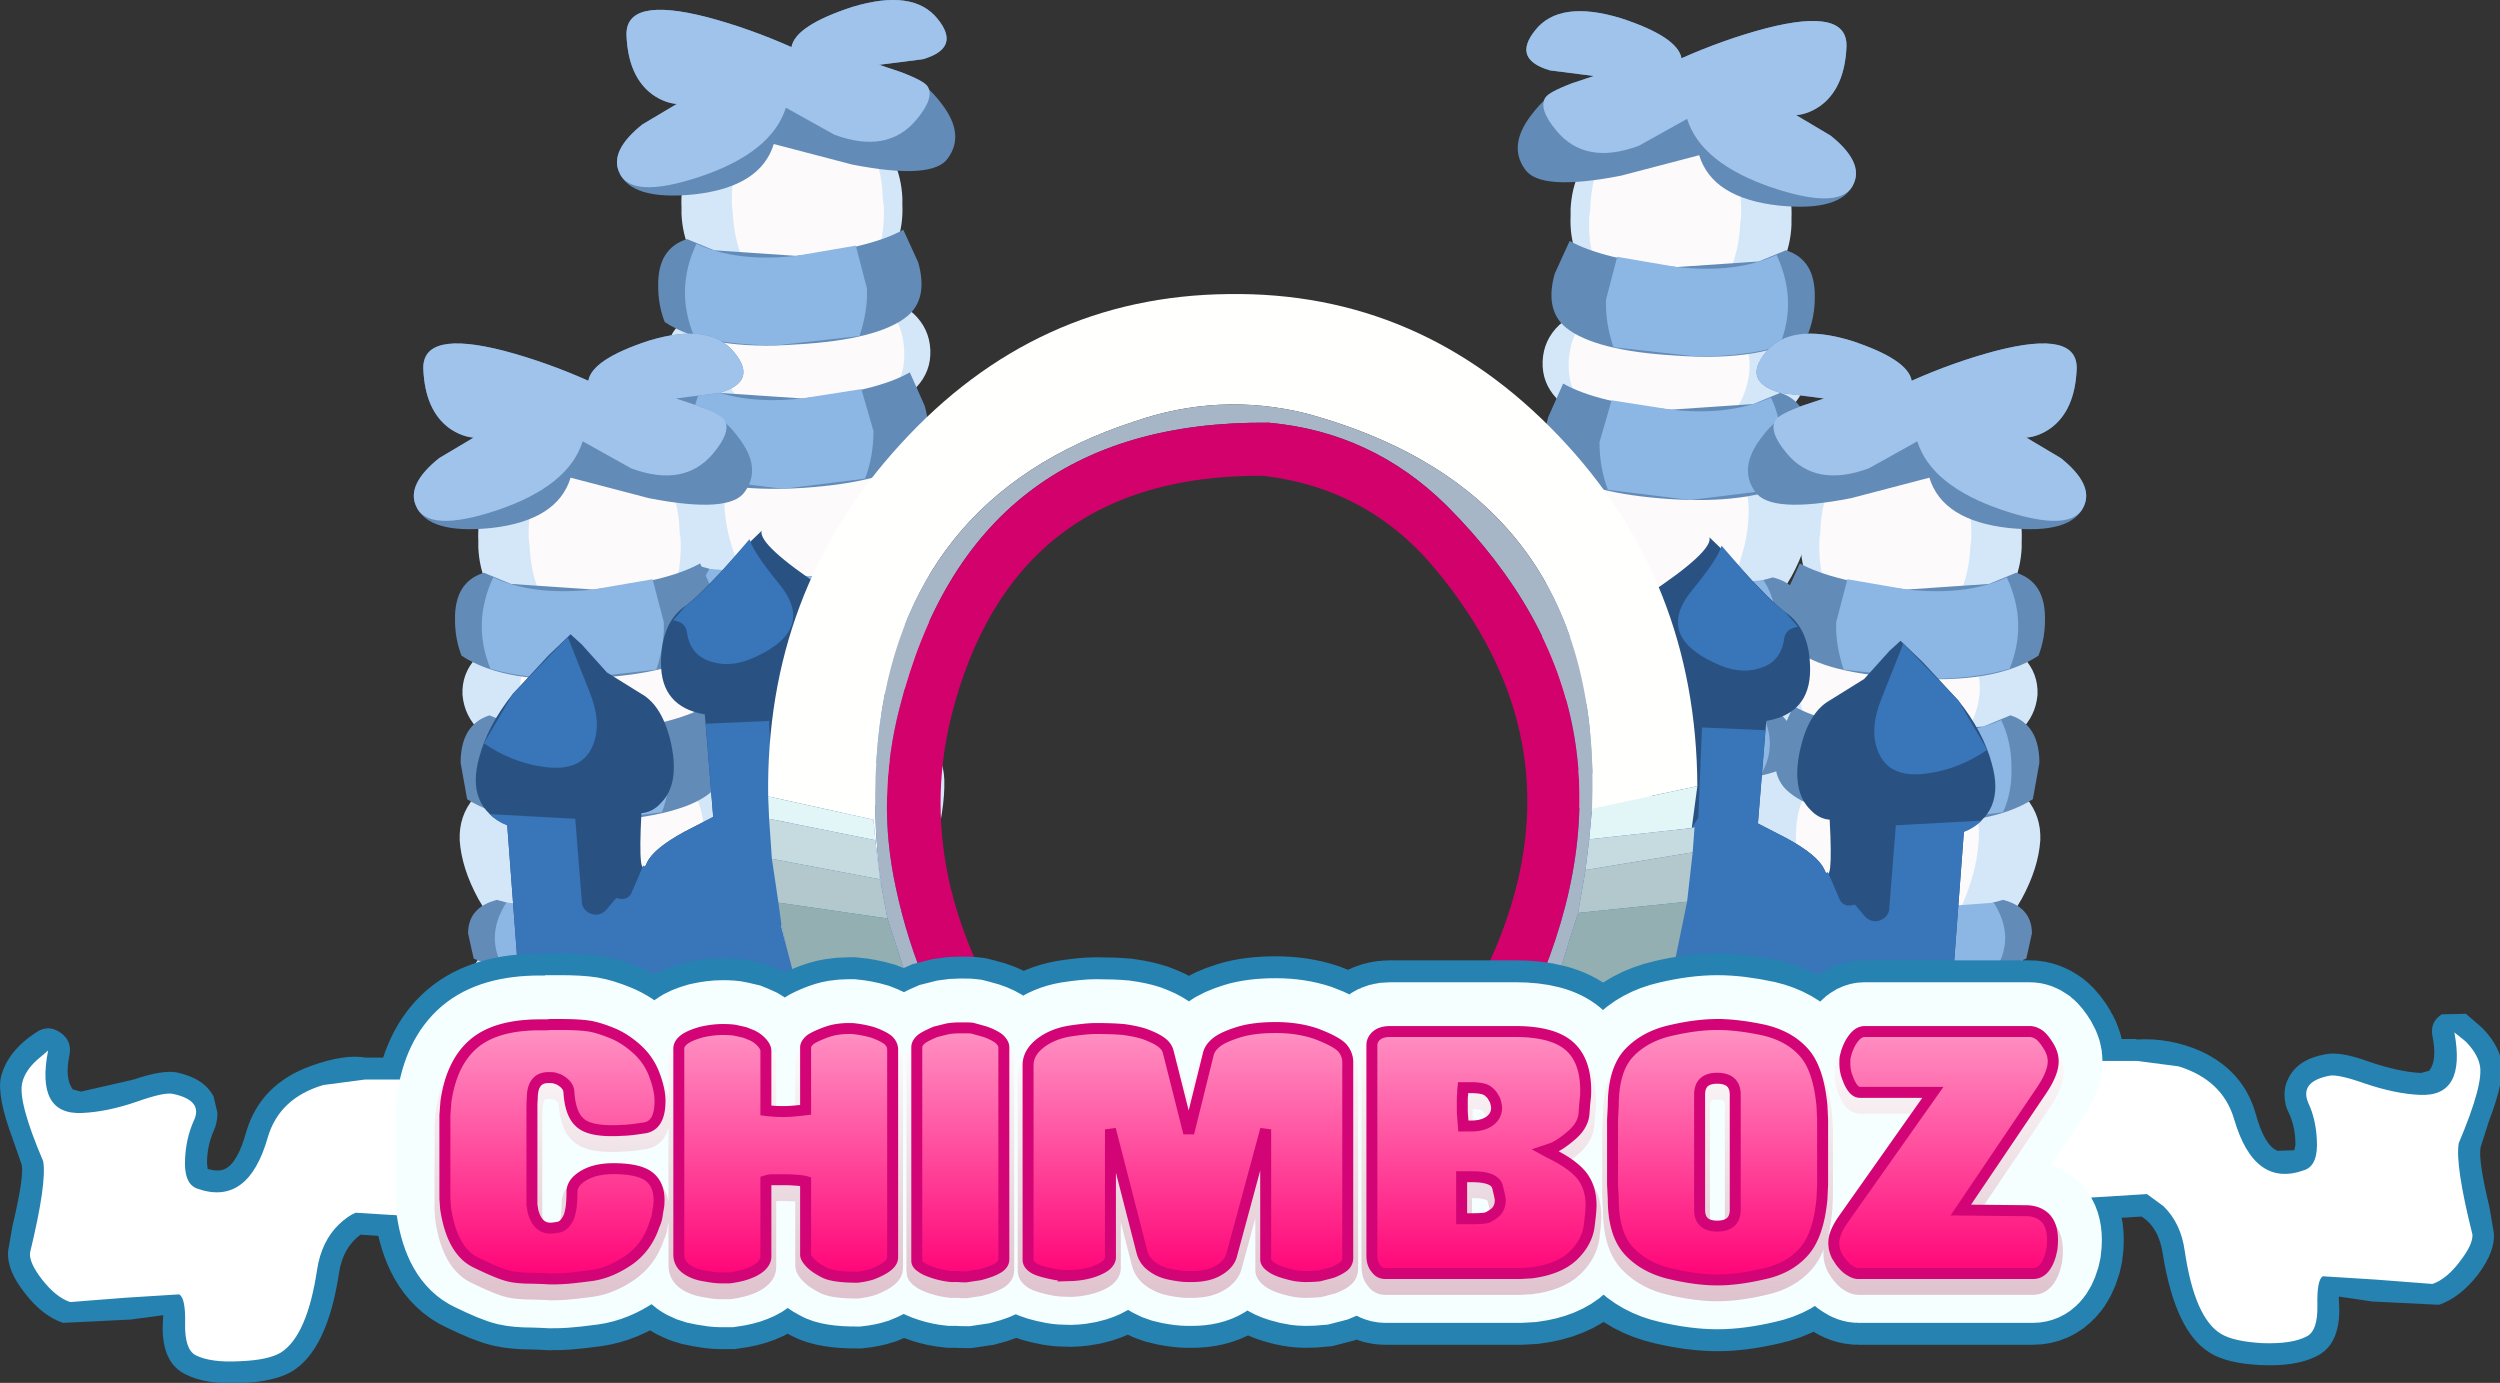 <?xml version="1.0" encoding="UTF-8" standalone="no"?>
<svg
   height="74.191"
   width="134.124"
   version="1.1"
   id="svg1150"
   sodipodi:docname="1.svg"
   inkscape:version="1.1.1 (3bf5ae0d25, 2021-09-20, custom)"
   xmlns:inkscape="http://www.inkscape.org/namespaces/inkscape"
   xmlns:sodipodi="http://sodipodi.sourceforge.net/DTD/sodipodi-0.dtd"
   xmlns:xlink="http://www.w3.org/1999/xlink"
   xmlns="http://www.w3.org/2000/svg"
   xmlns:svg="http://www.w3.org/2000/svg">
  <rect width="100%" height="100%" fill="#333333" stroke="none"/>
  <sodipodi:namedview
     id="namedview1152"
     pagecolor="#505050"
     bordercolor="#eeeeee"
     borderopacity="1"
     inkscape:pageshadow="0"
     inkscape:pageopacity="0"
     inkscape:pagecheckerboard="0"
     showgrid="false"
     inkscape:current-layer="g1040" />
  <g
     transform="translate(-78.238,9.827)"
     id="g1040">
    <use
       height="49.2"
       transform="translate(111.35,-9.85)"
       width="18.15"
       xlink:href="#sprite0"
       id="use1018"
       x="0"
       y="0" />
    <use
       height="49.2"
       transform="translate(100.45,8.05)"
       width="18.15"
       xlink:href="#sprite0"
       id="use1022"
       x="0"
       y="0" />
    <use
       height="30.35"
       transform="translate(103.75,18.6)"
       width="25"
       xlink:href="#sprite1"
       id="use1024"
       x="0"
       y="0" />
    <use
       height="49.2"
       transform="matrix(-1,0,0,1,177.8,-9.25)"
       width="18.15"
       xlink:href="#sprite0"
       id="use1028"
       x="0"
       y="0" />
    <use
       height="49.2"
       transform="matrix(-1,0,0,1,190.15,8.05)"
       width="18.15"
       xlink:href="#sprite0"
       id="use1032"
       x="0"
       y="0" />
    <use
       height="30.35"
       transform="matrix(-1,0,0,1,185.3,18.95)"
       width="25"
       xlink:href="#sprite1"
       id="use1034"
       x="0"
       y="0" />
    <use
       height="37.35"
       transform="translate(119.45,5.95)"
       width="49.85"
       xlink:href="#shape0"
       id="use1014"
       x="0"
       y="0" />
    <g
       id="g1878"
       transform="matrix(0.588,0,0,0.588,74.41,31.45)">
      <g
         style="font-size:40px;line-height:1.25;letter-spacing:0;display:inline;stroke:#2682b1;stroke-width:13"
         id="g1750">
        <path
           d="M 47.1,39.164 V 31.558 L 47.198,30.3 q 0.509,-3.52 2.516,-5.249 2.029,-1.744 6.071,-1.744 h 0.457 q 0.307,0 0.464,-0.03 h 0.944 q 1.67,0 2.643,0.15 0.853,0.142 2.081,0.644 1.175,0.479 2.269,1.475 1.055,0.958 1.564,2.298 0.524,1.385 0.524,2.396 0,2.298 -1.474,2.478 -1.356,0.217 -2.022,0.217 -0.367,0.03 -0.89,0.03 -2.172,0 -2.943,-0.764 -0.846,-0.756 -0.981,-2.702 0,-0.727 -0.95,-1.22 l -0.398,-0.128 q -0.127,-0.03 -0.524,-0.03 -1.475,0 -1.475,1.902 l -0.03,0.494 v 9.224 l 0.098,0.584 q 0.411,1.535 1.594,1.535 0.225,0 0.734,-0.09 0.494,-0.09 0.861,-0.771 0.367,-0.697 0.367,-2.449 0,-0.846 1.04,-1.474 1.064,-0.644 2.733,-0.644 2.239,0 3.19,0.673 0.98,0.704 0.98,2.18 0,0.366 -0.03,0.583 -0.112,0.637 -0.127,0.764 -0.045,0.45 -0.277,0.95 -0.68,2.06 -2.358,3.22 -1.7,1.153 -3.377,1.385 -1.714,0.225 -2.448,0.27 -0.524,0.037 -1.288,0.037 l -0.71,-0.037 -0.914,-0.03 q -1.333,0 -2.12,-0.18 -0.928,-0.21 -3.009,-1.228 -2.216,-1.018 -2.815,-4.941 z m 21.346,5.092 v -18.77 q 0,-0.48 0.524,-0.861 0.464,-0.345 1.505,-0.644 1.063,-0.247 1.962,-0.247 0.86,0 1.257,0.097 0.554,0.12 0.794,0.18 l 0.464,0.187 q 0.172,0.067 0.337,0.15 0.472,0.262 0.764,0.614 0.337,0.381 0.337,0.733 v 5.428 q 0.756,0.098 1.594,0.098 0.787,0 2.03,-0.158 v -5.705 q 0,-0.277 0.336,-0.614 0.247,-0.247 1.13,-0.606 0.765,-0.314 1.348,-0.404 0.562,-0.09 1.109,-0.09 h 0.336 q 0.951,0.09 1.902,0.367 0.929,0.344 1.348,0.674 0.434,0.389 0.434,0.89 v 18.95 q 0,0.382 -0.404,0.741 -0.457,0.397 -1.468,0.794 -0.606,0.195 -1.355,0.277 -2.336,0 -3.122,-0.487 -0.816,-0.426 -1.228,-0.89 -0.367,-0.412 -0.367,-0.675 V 37.6 q -0.292,-0.083 -1.018,-0.128 -0.457,-0.03 -0.764,-0.03 h -1.377 q -0.292,0.045 -0.464,0.098 v 6.895 q 0,0.464 -0.397,0.861 -0.39,0.39 -1.13,0.674 -0.674,0.277 -1.783,0.427 h -0.83 q -0.502,0 -1.468,-0.18 -0.98,-0.15 -1.662,-0.644 -0.674,-0.494 -0.674,-1.317 z m 21.712,0.576 V 25.358 q 0,-0.374 0.375,-0.703 0.24,-0.24 1.317,-0.704 l 1.1,-0.277 q 0.547,-0.09 1.109,-0.09 h 0.367 q 0.614,0 0.793,0.03 0.068,0.015 0.307,0.082 0.247,0.068 0.802,0.225 0.793,0.262 1.317,0.644 0.457,0.412 0.457,0.793 v 19.354 q 0,0.42 -0.457,0.734 -0.591,0.382 -1.752,0.674 l -1.258,0.187 q -0.456,0 -0.673,-0.03 h -0.674 q -0.809,-0.082 -1.595,-0.337 -0.786,-0.254 -1.13,-0.524 -0.405,-0.262 -0.405,-0.584 z m 12.638,1.258 q -1.49,-0.285 -1.961,-0.584 -0.524,-0.33 -0.524,-0.764 V 26.983 q 0,-1.108 1.108,-1.991 1.063,-0.824 2.605,-1.101 1.587,-0.247 2.486,-0.247 1.46,0 2.515,0.09 1.168,0.164 1.902,0.404 0.958,0.352 1.468,0.704 0.561,0.382 0.703,0.92 l 1.872,7.42 1.782,-7.18 q 0.127,-0.606 0.794,-1.13 0.621,-0.472 1.969,-0.891 1.362,-0.427 3.399,-0.427 1.976,0 3.624,0.547 1.67,0.628 2.298,1.168 0.644,0.598 0.644,1.474 v 17.85 q 0,0.381 -0.277,0.673 -0.345,0.33 -1.138,0.644 l -1.19,0.307 q -0.555,0.06 -1.288,0.06 -0.277,0 -0.771,-0.06 -0.33,-0.037 -1.161,-0.277 -0.794,-0.24 -1.198,-0.554 -0.464,-0.33 -0.464,-0.674 V 32.845 l -3.122,11.53 q -0.232,0.779 -1.138,1.318 -0.951,0.584 -2.486,0.584 h -0.367 q -0.591,0 -1.535,-0.187 -0.973,-0.18 -1.684,-0.704 -0.711,-0.487 -0.951,-1.318 l -2.882,-11.223 v 11.68 q 0,0.397 -0.457,0.771 -0.472,0.345 -1.228,0.584 -0.577,0.172 -1.108,0.24 -0.554,0.067 -0.824,0.067 -0.868,0 -1.415,-0.097 z M 132.909,46 q -0.54,0 -0.854,-0.457 -0.374,-0.419 -0.374,-1.198 V 25.18 q 0,-0.547 0.464,-0.921 0.427,-0.337 1.198,-0.337 h 11.433 q 3.369,0 4.881,1.288 1.535,1.31 1.535,4.11 0,0.457 -0.037,0.704 -0.023,0.194 -0.06,0.614 -0.03,0.411 -0.06,0.793 -0.09,1.026 -1.07,1.902 -1.079,0.936 -1.813,1.228 l -0.643,0.217 0.396,0.217 q 2.022,0.966 2.913,2.052 0.86,1.078 0.86,2.732 0,0.592 -0.186,1.992 -0.225,1.437 -1.468,2.635 -1.303,1.213 -3.773,1.535 l -1.04,0.06 z m 7.083,-16.958 q -0.03,0.247 -0.03,0.644 -0.03,0.217 -0.03,0.487 v 0.74 q 0,0.487 0.03,0.734 l 0.067,0.891 h 0.734 q 1.04,0 1.684,-0.464 0.614,-0.471 0.614,-1.19 0,-0.247 -0.15,-0.711 l -0.246,-0.427 q -0.33,-0.42 -0.704,-0.554 -0.464,-0.15 -1.228,-0.15 z m -0.12,8.123 V 41 h 1.07 q 0.644,0 1.079,-0.06 0.307,-0.045 0.853,-0.457 0.524,-0.42 0.524,-1.198 0,-0.157 -0.247,-1.168 -0.224,-0.95 -2.328,-0.95 z m 13.836,2.029 -0.068,-1.317 v -5.893 l 0.068,-1.287 q 0,-3.242 1.407,-4.785 1.445,-1.542 3.804,-2.081 2.358,-0.554 4.29,-0.554 1.872,0 4.267,0.517 2.321,0.554 3.647,2.059 1.31,1.49 1.624,4.844 l 0.06,1.287 v 5.893 l -0.06,1.317 q -0.314,3.287 -1.624,4.785 -1.37,1.557 -3.677,2.05 -2.365,0.555 -4.237,0.555 -1.894,0 -4.26,-0.554 -2.359,-0.54 -3.804,-2.081 -1.437,-1.543 -1.437,-4.755 z m 7.876,0.981 q 0,1.498 1.595,1.498 1.654,0 1.654,-1.498 v -10.49 q 0,-1.504 -1.654,-1.504 -1.595,0 -1.595,1.505 z m 12.518,4.2 q -0.277,-0.584 -0.277,-1.168 0,-0.95 0.951,-2.268 l 8.094,-11.47 h -6.656 q -0.322,0 -0.584,-0.307 -0.315,-0.367 -0.517,-0.951 -0.277,-0.629 -0.277,-1.408 0,-0.426 0.03,-0.554 l 0.12,-0.456 q 0.3,-0.899 0.77,-1.415 0.413,-0.457 0.892,-0.457 h 15.086 q 0.412,0 0.891,0.337 0.374,0.3 0.824,1.04 0.396,0.667 0.396,1.348 0,1.093 -1.1,2.703 l -7.33,10.856 5.922,0.06 q 1.13,0 1.805,0.674 0.644,0.689 0.644,1.991 0,0.427 -0.06,0.861 l -0.12,0.524 Q 193.104,46 192.01,46 h -15.947 q -0.36,0 -0.771,-0.277 -0.412,-0.225 -0.884,-0.861 z"
           style="font-size:30.667px;font-family:'Jagger SF';-inkscape-font-specification:'Jagger SF, Normal'"
           aria-label="CHIMBOZ"
           id="path1748" />
      </g>
      <g
         fill-rule="evenodd"
         id="g1760">
        <path
           d="m 229.3,22.35 2.2,-0.05 1.45,1.25 q 1.35,1.35 1.75,2.85 0.45,1.65 -1.1,5.7 l -0.75,2.35 q -0.25,1.15 0.8,5.5 l 0.4,2.35 q 0.15,1.65 -1.45,3.8 -1.65,2.1 -3.55,2.75 l -6.1,-0.3 -3.05,-0.45 0.05,1.2 q 0,3.25 -2.1,4.25 -1.85,0.95 -5.1,0.8 -3.1,-0.15 -4.65,-1.15 -3.1,-1.9 -4.25,-8.95 -0.35,-2.45 -1.95,-3.45 l -5.05,0.3 q -0.85,0.1 -1.5,-0.55 -0.6,-0.5 -0.6,-1.45 V 26.6 q 0,-2 2,-2 h 4.75 l -0.1,0.05 q 3.1,-0.2 6,1.1 3.8,1.8 4.9,5.6 0.8,2.95 2,3.45 l 1.55,-0.05 0.1,-0.5 q 0,-1.6 -0.6,-2.9 -0.4,-0.75 -0.4,-1.7 0,-0.8 0.35,-1.45 0.85,-1.75 3.35,-2.2 1.35,-0.3 3.95,0.65 2.75,0.95 4.8,1.05 l 0.75,-0.2 q 0.75,-0.95 0.3,-3.15 -0.25,-1.3 0.85,-2"
           fill="#2682b1"
           id="path1752" />
        <path
           d="m 231.35,24 1,0.8 q 1.05,1.05 1.3,2.1 0.45,1.65 -1.9,7.2 -0.35,1.95 1.25,8.35 0.05,0.9 -1.15,2.45 -1.2,1.6 -2.5,2.05 l -5.2,-0.4 -4.8,-0.3 q -0.55,0.3 -0.5,2.65 0.05,2.35 -1,2.85 -1.35,0.7 -4.05,0.6 -2.6,-0.15 -3.75,-0.85 -2.4,-1.45 -3.3,-7.55 -0.35,-2.55 -1.95,-4.1 l -1.5,-1.1 -5.65,0.35 -3.85,-1.1 3.85,-11.4 h 4.75 l 3.8,0.5 q 4,1.25 5.05,4.8 1.85,6.35 6.45,4.65 1.25,-0.45 1.1,-2.8 -0.1,-1.85 -0.75,-3.25 -0.9,-2 1.9,-2.55 0.8,-0.15 3.2,0.7 2.8,0.95 5.05,1.05 4.25,0.2 3.15,-5.7"
           fill="#ffffff"
           style="display:inline"
           transform="translate(-0.9)"
           id="path1754" />
        <path
           d="m 44.55,26.3 q 2,0 2,2 v 12.5 q 0,0.85 -0.6,1.45 -0.65,0.55 -1.5,0.55 L 39.4,42.45 q -1.6,1.2 -1.95,3.45 -1.05,7 -4.25,9 -1.55,0.95 -4.65,1.1 -3.25,0.15 -5.1,-0.8 -2.1,-1 -2.1,-4.25 l 0.05,-1.15 -3,0.4 -6.15,0.3 q -1.9,-0.65 -3.5,-2.75 -1.65,-2.1 -1.5,-3.8 l 0.4,-2.3 Q 8.7,37.25 8.5,36.1 L 7.7,33.8 Q 6.2,29.8 6.6,28.05 7.2,25.7 9.8,24 q 1.1,-0.75 2.2,0 1.1,0.75 0.85,2.05 -0.45,2.15 0.3,3.15 l 0.75,0.2 4.8,-1.1 q 2.65,-0.9 3.95,-0.65 2.5,0.55 3.35,2.2 l 0.35,1.5 q 0,0.9 -0.35,1.65 -0.6,1.35 -0.6,2.9 l 0.05,0.55 q 1,0.3 1.6,0 Q 28.2,35.9 29,33 q 1.3,-4.3 5.9,-5.95 3.05,-1.1 5,-0.75 h 4.65"
           fill="#2682b1"
           style="display:inline"
           id="path1756" />
        <path
           d="m 37.45,41.5 q -1.6,1.55 -2,4.1 -0.9,6.05 -3.3,7.6 -1.15,0.7 -3.75,0.8 -2.65,0.15 -4.05,-0.55 -1,-0.55 -0.95,-2.9 0.05,-2.35 -0.55,-2.65 l -4.8,0.3 -5.15,0.4 Q 11.6,48.15 10.35,46.55 9.15,45 9.25,44.1 10.8,37.7 10.45,35.75 8.1,30.25 8.55,28.55 8.8,27.5 9.9,26.5 l 1,-0.85 q -1.15,5.9 3.1,5.7 2.3,-0.1 5.05,-1.05 2.4,-0.85 3.2,-0.7 2.9,0.6 1.9,2.55 -0.65,1.5 -0.75,3.3 -0.15,2.35 1.1,2.8 4.65,1.65 6.45,-4.7 Q 32,30 36,28.8 l 3.8,-0.5 h 4.75 v 12.5 l -5.6,-0.35 q -0.7,0.3 -1.5,1.05"
           fill="#ffffff"
           id="path1758" />
      </g>
      <g
         style="font-size:40px;line-height:1.25;letter-spacing:0;display:inline;stroke:#f5ffff;stroke-width:9"
         id="g1764">
        <path
           d="M 47.1,39.164 V 31.558 L 47.198,30.3 q 0.509,-3.52 2.516,-5.249 2.029,-1.744 6.071,-1.744 h 0.457 q 0.307,0 0.464,-0.03 h 0.944 q 1.67,0 2.643,0.15 0.853,0.142 2.081,0.644 1.175,0.479 2.269,1.475 1.055,0.958 1.564,2.298 0.524,1.385 0.524,2.396 0,2.298 -1.474,2.478 -1.356,0.217 -2.022,0.217 -0.367,0.03 -0.89,0.03 -2.172,0 -2.943,-0.764 -0.846,-0.756 -0.981,-2.702 0,-0.727 -0.95,-1.22 l -0.398,-0.128 q -0.127,-0.03 -0.524,-0.03 -1.475,0 -1.475,1.902 l -0.03,0.494 v 9.224 l 0.098,0.584 q 0.411,1.535 1.594,1.535 0.225,0 0.734,-0.09 0.494,-0.09 0.861,-0.771 0.367,-0.697 0.367,-2.449 0,-0.846 1.04,-1.474 1.064,-0.644 2.733,-0.644 2.239,0 3.19,0.673 0.98,0.704 0.98,2.18 0,0.366 -0.03,0.583 -0.112,0.637 -0.127,0.764 -0.045,0.45 -0.277,0.95 -0.68,2.06 -2.358,3.22 -1.7,1.153 -3.377,1.385 -1.714,0.225 -2.448,0.27 -0.524,0.037 -1.288,0.037 l -0.71,-0.037 -0.914,-0.03 q -1.333,0 -2.12,-0.18 -0.928,-0.21 -3.009,-1.228 -2.216,-1.018 -2.815,-4.941 z m 21.346,5.092 v -18.77 q 0,-0.48 0.524,-0.861 0.464,-0.345 1.505,-0.644 1.063,-0.247 1.962,-0.247 0.86,0 1.257,0.097 0.554,0.12 0.794,0.18 l 0.464,0.187 q 0.172,0.067 0.337,0.15 0.472,0.262 0.764,0.614 0.337,0.381 0.337,0.733 v 5.428 q 0.756,0.098 1.594,0.098 0.787,0 2.03,-0.158 v -5.705 q 0,-0.277 0.336,-0.614 0.247,-0.247 1.13,-0.606 0.765,-0.314 1.348,-0.404 0.562,-0.09 1.109,-0.09 h 0.336 q 0.951,0.09 1.902,0.367 0.929,0.344 1.348,0.674 0.434,0.389 0.434,0.89 v 18.95 q 0,0.382 -0.404,0.741 -0.457,0.397 -1.468,0.794 -0.606,0.195 -1.355,0.277 -2.336,0 -3.122,-0.487 -0.816,-0.426 -1.228,-0.89 -0.367,-0.412 -0.367,-0.675 V 37.6 q -0.292,-0.083 -1.018,-0.128 -0.457,-0.03 -0.764,-0.03 h -1.377 q -0.292,0.045 -0.464,0.098 v 6.895 q 0,0.464 -0.397,0.861 -0.39,0.39 -1.13,0.674 -0.674,0.277 -1.783,0.427 h -0.83 q -0.502,0 -1.468,-0.18 -0.98,-0.15 -1.662,-0.644 -0.674,-0.494 -0.674,-1.317 z m 21.712,0.576 V 25.358 q 0,-0.374 0.375,-0.703 0.24,-0.24 1.317,-0.704 l 1.1,-0.277 q 0.547,-0.09 1.109,-0.09 h 0.367 q 0.614,0 0.793,0.03 0.068,0.015 0.307,0.082 0.247,0.068 0.802,0.225 0.793,0.262 1.317,0.644 0.457,0.412 0.457,0.793 v 19.354 q 0,0.42 -0.457,0.734 -0.591,0.382 -1.752,0.674 l -1.258,0.187 q -0.456,0 -0.673,-0.03 h -0.674 q -0.809,-0.082 -1.595,-0.337 -0.786,-0.254 -1.13,-0.524 -0.405,-0.262 -0.405,-0.584 z m 12.638,1.258 q -1.49,-0.285 -1.961,-0.584 -0.524,-0.33 -0.524,-0.764 V 26.983 q 0,-1.108 1.108,-1.991 1.063,-0.824 2.605,-1.101 1.587,-0.247 2.486,-0.247 1.46,0 2.515,0.09 1.168,0.164 1.902,0.404 0.958,0.352 1.468,0.704 0.561,0.382 0.703,0.92 l 1.872,7.42 1.782,-7.18 q 0.127,-0.606 0.794,-1.13 0.621,-0.472 1.969,-0.891 1.362,-0.427 3.399,-0.427 1.976,0 3.624,0.547 1.67,0.628 2.298,1.168 0.644,0.598 0.644,1.474 v 17.85 q 0,0.381 -0.277,0.673 -0.345,0.33 -1.138,0.644 l -1.19,0.307 q -0.555,0.06 -1.288,0.06 -0.277,0 -0.771,-0.06 -0.33,-0.037 -1.161,-0.277 -0.794,-0.24 -1.198,-0.554 -0.464,-0.33 -0.464,-0.674 V 32.845 l -3.122,11.53 q -0.232,0.779 -1.138,1.318 -0.951,0.584 -2.486,0.584 h -0.367 q -0.591,0 -1.535,-0.187 -0.973,-0.18 -1.684,-0.704 -0.711,-0.487 -0.951,-1.318 l -2.882,-11.223 v 11.68 q 0,0.397 -0.457,0.771 -0.472,0.345 -1.228,0.584 -0.577,0.172 -1.108,0.24 -0.554,0.067 -0.824,0.067 -0.868,0 -1.415,-0.097 z M 132.909,46 q -0.54,0 -0.854,-0.457 -0.374,-0.419 -0.374,-1.198 V 25.18 q 0,-0.547 0.464,-0.921 0.427,-0.337 1.198,-0.337 h 11.433 q 3.369,0 4.881,1.288 1.535,1.31 1.535,4.11 0,0.457 -0.037,0.704 -0.023,0.194 -0.06,0.614 -0.03,0.411 -0.06,0.793 -0.09,1.026 -1.07,1.902 -1.079,0.936 -1.813,1.228 l -0.643,0.217 0.396,0.217 q 2.022,0.966 2.913,2.052 0.86,1.078 0.86,2.732 0,0.592 -0.186,1.992 -0.225,1.437 -1.468,2.635 -1.303,1.213 -3.773,1.535 l -1.04,0.06 z m 7.083,-16.958 q -0.03,0.247 -0.03,0.644 -0.03,0.217 -0.03,0.487 v 0.74 q 0,0.487 0.03,0.734 l 0.067,0.891 h 0.734 q 1.04,0 1.684,-0.464 0.614,-0.471 0.614,-1.19 0,-0.247 -0.15,-0.711 l -0.246,-0.427 q -0.33,-0.42 -0.704,-0.554 -0.464,-0.15 -1.228,-0.15 z m -0.12,8.123 V 41 h 1.07 q 0.644,0 1.079,-0.06 0.307,-0.045 0.853,-0.457 0.524,-0.42 0.524,-1.198 0,-0.157 -0.247,-1.168 -0.224,-0.95 -2.328,-0.95 z m 13.836,2.029 -0.068,-1.317 v -5.893 l 0.068,-1.287 q 0,-3.242 1.407,-4.785 1.445,-1.542 3.804,-2.081 2.358,-0.554 4.29,-0.554 1.872,0 4.267,0.517 2.321,0.554 3.647,2.059 1.31,1.49 1.624,4.844 l 0.06,1.287 v 5.893 l -0.06,1.317 q -0.314,3.287 -1.624,4.785 -1.37,1.557 -3.677,2.05 -2.365,0.555 -4.237,0.555 -1.894,0 -4.26,-0.554 -2.359,-0.54 -3.804,-2.081 -1.437,-1.543 -1.437,-4.755 z m 7.876,0.981 q 0,1.498 1.595,1.498 1.654,0 1.654,-1.498 v -10.49 q 0,-1.504 -1.654,-1.504 -1.595,0 -1.595,1.505 z m 12.518,4.2 q -0.277,-0.584 -0.277,-1.168 0,-0.95 0.951,-2.268 l 8.094,-11.47 h -6.656 q -0.322,0 -0.584,-0.307 -0.315,-0.367 -0.517,-0.951 -0.277,-0.629 -0.277,-1.408 0,-0.426 0.03,-0.554 l 0.12,-0.456 q 0.3,-0.899 0.77,-1.415 0.413,-0.457 0.892,-0.457 h 15.086 q 0.412,0 0.891,0.337 0.374,0.3 0.824,1.04 0.396,0.667 0.396,1.348 0,1.093 -1.1,2.703 l -7.33,10.856 5.922,0.06 q 1.13,0 1.805,0.674 0.644,0.689 0.644,1.991 0,0.427 -0.06,0.861 l -0.12,0.524 Q 193.104,46 192.01,46 h -15.947 q -0.36,0 -0.771,-0.277 -0.412,-0.225 -0.884,-0.861 z"
           style="font-size:30.667px;font-family:'Jagger SF';-inkscape-font-specification:'Jagger SF, Normal'"
           aria-label="CHIMBOZ"
           id="path1762" />
      </g>
      <g
         style="font-size:40px;line-height:1.25;letter-spacing:0;display:inline;opacity:1;fill:none;stroke:url(#j);stroke-width:1.89"
         id="g1818">
        <path
           d="M 47.1,40.164 V 32.558 L 47.198,31.3 q 0.509,-3.52 2.516,-5.249 2.029,-1.744 6.071,-1.744 h 0.457 q 0.307,0 0.464,-0.03 h 0.944 q 1.67,0 2.643,0.15 0.853,0.142 2.081,0.644 1.175,0.479 2.269,1.475 1.055,0.958 1.564,2.298 0.524,1.385 0.524,2.396 0,2.298 -1.474,2.478 -1.356,0.217 -2.022,0.217 -0.367,0.03 -0.89,0.03 -2.172,0 -2.943,-0.764 -0.846,-0.756 -0.981,-2.702 0,-0.727 -0.95,-1.22 l -0.398,-0.128 q -0.127,-0.03 -0.524,-0.03 -1.475,0 -1.475,1.902 l -0.03,0.494 v 9.224 l 0.098,0.584 q 0.411,1.535 1.594,1.535 0.225,0 0.734,-0.09 0.494,-0.09 0.861,-0.771 0.367,-0.697 0.367,-2.449 0,-0.846 1.04,-1.474 1.064,-0.644 2.733,-0.644 2.239,0 3.19,0.673 0.98,0.704 0.98,2.18 0,0.366 -0.03,0.583 -0.112,0.637 -0.127,0.764 -0.045,0.45 -0.277,0.95 -0.68,2.06 -2.358,3.22 -1.7,1.153 -3.377,1.385 -1.714,0.225 -2.448,0.27 -0.524,0.037 -1.288,0.037 l -0.71,-0.037 -0.914,-0.03 q -1.333,0 -2.12,-0.18 -0.928,-0.21 -3.009,-1.228 -2.216,-1.018 -2.815,-4.941 z m 21.346,5.092 v -18.77 q 0,-0.48 0.524,-0.861 0.464,-0.345 1.505,-0.644 1.063,-0.247 1.962,-0.247 0.86,0 1.257,0.097 0.554,0.12 0.794,0.18 l 0.464,0.187 q 0.172,0.067 0.337,0.15 0.472,0.262 0.764,0.614 0.337,0.381 0.337,0.733 v 5.428 q 0.756,0.098 1.594,0.098 0.787,0 2.03,-0.158 v -5.705 q 0,-0.277 0.336,-0.614 0.247,-0.247 1.13,-0.606 0.765,-0.314 1.348,-0.404 0.562,-0.09 1.109,-0.09 h 0.336 q 0.951,0.09 1.902,0.367 0.929,0.344 1.348,0.674 0.434,0.389 0.434,0.89 v 18.95 q 0,0.382 -0.404,0.741 -0.457,0.397 -1.468,0.794 -0.606,0.195 -1.355,0.277 -2.336,0 -3.122,-0.487 -0.816,-0.426 -1.228,-0.89 -0.367,-0.412 -0.367,-0.675 V 38.6 q -0.292,-0.083 -1.018,-0.128 -0.457,-0.03 -0.764,-0.03 h -1.377 q -0.292,0.045 -0.464,0.098 v 6.895 q 0,0.464 -0.397,0.861 -0.39,0.39 -1.13,0.674 -0.674,0.277 -1.783,0.427 h -0.83 q -0.502,0 -1.468,-0.18 -0.98,-0.15 -1.662,-0.644 -0.674,-0.494 -0.674,-1.317 z m 21.712,0.576 V 26.358 q 0,-0.374 0.375,-0.703 0.24,-0.24 1.317,-0.704 l 1.1,-0.277 q 0.547,-0.09 1.109,-0.09 h 0.367 q 0.614,0 0.793,0.03 0.068,0.015 0.307,0.082 0.247,0.068 0.802,0.225 0.793,0.262 1.317,0.644 0.457,0.412 0.457,0.793 v 19.354 q 0,0.42 -0.457,0.734 -0.591,0.382 -1.752,0.674 l -1.258,0.187 q -0.456,0 -0.673,-0.03 h -0.674 q -0.809,-0.082 -1.595,-0.337 -0.786,-0.254 -1.13,-0.524 -0.405,-0.262 -0.405,-0.584 z m 12.638,1.258 q -1.49,-0.285 -1.961,-0.584 -0.524,-0.33 -0.524,-0.764 V 27.983 q 0,-1.108 1.108,-1.991 1.063,-0.824 2.605,-1.101 1.587,-0.247 2.486,-0.247 1.46,0 2.515,0.09 1.168,0.164 1.902,0.404 0.958,0.352 1.468,0.704 0.561,0.382 0.703,0.92 l 1.872,7.42 1.782,-7.18 q 0.127,-0.606 0.794,-1.13 0.621,-0.472 1.969,-0.891 1.362,-0.427 3.399,-0.427 1.976,0 3.624,0.547 1.67,0.628 2.298,1.168 0.644,0.598 0.644,1.474 v 17.85 q 0,0.381 -0.277,0.673 -0.345,0.33 -1.138,0.644 l -1.19,0.307 q -0.555,0.06 -1.288,0.06 -0.277,0 -0.771,-0.06 -0.33,-0.037 -1.161,-0.277 -0.794,-0.24 -1.198,-0.554 -0.464,-0.33 -0.464,-0.674 V 33.845 l -3.122,11.53 q -0.232,0.779 -1.138,1.318 -0.951,0.584 -2.486,0.584 h -0.367 q -0.591,0 -1.535,-0.187 -0.973,-0.18 -1.684,-0.704 -0.711,-0.487 -0.951,-1.318 l -2.882,-11.223 v 11.68 q 0,0.397 -0.457,0.771 -0.472,0.345 -1.228,0.584 -0.577,0.172 -1.108,0.24 -0.554,0.067 -0.824,0.067 -0.868,0 -1.415,-0.097 z M 132.909,47 q -0.54,0 -0.854,-0.457 -0.374,-0.419 -0.374,-1.198 V 26.18 q 0,-0.547 0.464,-0.921 0.427,-0.337 1.198,-0.337 h 11.433 q 3.369,0 4.881,1.288 1.535,1.31 1.535,4.11 0,0.457 -0.037,0.704 -0.023,0.194 -0.06,0.614 -0.03,0.411 -0.06,0.793 -0.09,1.026 -1.07,1.902 -1.079,0.936 -1.813,1.228 l -0.643,0.217 0.396,0.217 q 2.022,0.966 2.913,2.052 0.86,1.078 0.86,2.732 0,0.592 -0.186,1.992 -0.225,1.437 -1.468,2.635 -1.303,1.213 -3.773,1.535 l -1.04,0.06 z m 7.083,-16.958 q -0.03,0.247 -0.03,0.644 -0.03,0.217 -0.03,0.487 v 0.74 q 0,0.487 0.03,0.734 l 0.067,0.891 h 0.734 q 1.04,0 1.684,-0.464 0.614,-0.471 0.614,-1.19 0,-0.247 -0.15,-0.711 l -0.246,-0.427 q -0.33,-0.42 -0.704,-0.554 -0.464,-0.15 -1.228,-0.15 z m -0.12,8.123 V 42 h 1.07 q 0.644,0 1.079,-0.06 0.307,-0.045 0.853,-0.457 0.524,-0.42 0.524,-1.198 0,-0.157 -0.247,-1.168 -0.224,-0.95 -2.328,-0.95 z m 13.836,2.029 -0.068,-1.317 v -5.893 l 0.068,-1.287 q 0,-3.242 1.407,-4.785 1.445,-1.542 3.804,-2.081 2.358,-0.554 4.29,-0.554 1.872,0 4.267,0.517 2.321,0.554 3.647,2.059 1.31,1.49 1.624,4.844 l 0.06,1.287 v 5.893 l -0.06,1.317 q -0.314,3.287 -1.624,4.785 -1.37,1.557 -3.677,2.05 -2.365,0.555 -4.237,0.555 -1.894,0 -4.26,-0.554 -2.359,-0.54 -3.804,-2.081 -1.437,-1.543 -1.437,-4.755 z m 7.876,0.981 q 0,1.498 1.595,1.498 1.654,0 1.654,-1.498 v -10.49 q 0,-1.504 -1.654,-1.504 -1.595,0 -1.595,1.505 z m 12.518,4.2 q -0.277,-0.584 -0.277,-1.168 0,-0.95 0.951,-2.268 l 8.094,-11.47 h -6.656 q -0.322,0 -0.584,-0.307 -0.315,-0.367 -0.517,-0.951 -0.277,-0.629 -0.277,-1.408 0,-0.426 0.03,-0.554 l 0.12,-0.456 q 0.3,-0.899 0.77,-1.415 0.413,-0.457 0.892,-0.457 h 15.086 q 0.412,0 0.891,0.337 0.374,0.3 0.824,1.04 0.396,0.667 0.396,1.348 0,1.093 -1.1,2.703 l -7.33,10.856 5.922,0.06 q 1.13,0 1.805,0.674 0.644,0.689 0.644,1.991 0,0.427 -0.06,0.861 l -0.12,0.524 Q 193.104,47 192.01,47 h -15.947 q -0.36,0 -0.771,-0.277 -0.412,-0.225 -0.884,-0.861 z"
           style="font-size:30.667px;font-family:'Jagger SF';-inkscape-font-specification:'Jagger SF, Normal';stroke:url(#linearGradient1880)"
           aria-label="CHIMBOZ"
           id="path1816" />
      </g>
      <g
         style="font-size:40px;line-height:1.25;letter-spacing:0;display:inline;fill:url(#k);stroke:#d20476"
         id="g1822">
        <path
           style="font-size:30.667px;font-family:'Jagger SF';-inkscape-font-specification:'Jagger SF, Normal';fill:url(#l);fill-opacity:1;stroke:#d20476;stroke-opacity:1"
           d="m 56.707,23.277 c -0.105,0.02 -0.26,0.03 -0.465,0.03 h -0.457 c -2.695,0 -4.72,0.58 -6.072,1.744 -1.338,1.153 -2.176,2.902 -2.516,5.248 l -0.095,1.258 v 7.607 l 0.066,0.914 c 0.4,2.616 1.337,4.263 2.814,4.942 1.388,0.678 2.391,1.088 3.01,1.228 0.524,0.12 1.23,0.18 2.12,0.18 l 0.913,0.029 0.711,0.037 c 0.51,0 0.938,-0.012 1.287,-0.037 0.49,-0.03 1.307,-0.12 2.45,-0.27 1.118,-0.154 2.244,-0.616 3.377,-1.384 1.118,-0.774 1.903,-1.848 2.357,-3.221 a 2.98,2.98 0 0 0 0.277,-0.951 c 0.01,-0.085 0.052,-0.34 0.127,-0.764 0.02,-0.145 0.032,-0.34 0.032,-0.584 0,-0.983 -0.329,-1.708 -0.983,-2.178 -0.634,-0.449 -1.697,-0.673 -3.19,-0.673 -1.112,0 -2.023,0.215 -2.732,0.644 -0.694,0.42 -1.04,0.91 -1.04,1.475 0,1.168 -0.121,1.983 -0.366,2.447 -0.245,0.454 -0.532,0.712 -0.861,0.772 -0.34,0.06 -0.585,0.09 -0.735,0.09 -0.788,0 -1.319,-0.513 -1.593,-1.536 L 55.045,39.74 v -9.222 l 0.03,-0.495 c 0,-1.267 0.49,-1.902 1.474,-1.902 0.264,0 0.44,0.01 0.525,0.03 l 0.397,0.126 c 0.634,0.33 0.95,0.737 0.95,1.221 0.09,1.298 0.417,2.2 0.981,2.703 0.514,0.51 1.494,0.764 2.942,0.764 0.35,0 0.646,-0.01 0.89,-0.03 0.445,0 1.118,-0.072 2.022,-0.216 0.983,-0.12 1.476,-0.946 1.476,-2.479 0,-0.674 -0.176,-1.473 -0.525,-2.396 a 5.882,5.882 0 0 0 -1.564,-2.3 c -0.73,-0.663 -1.484,-1.154 -2.268,-1.474 -0.819,-0.334 -1.513,-0.55 -2.082,-0.644 -0.649,-0.1 -1.53,-0.149 -2.643,-0.149 z m 106.502,0 c -1.288,0 -2.719,0.184 -4.291,0.553 -1.572,0.36 -2.84,1.054 -3.803,2.082 -0.938,1.028 -1.408,2.624 -1.408,4.785 l -0.066,1.287 v 5.893 l 0.066,1.316 c 0,2.142 0.48,3.728 1.438,4.756 0.963,1.028 2.232,1.72 3.804,2.08 1.577,0.37 2.997,0.555 4.26,0.555 1.248,0 2.661,-0.185 4.238,-0.555 1.538,-0.33 2.763,-1.012 3.676,-2.05 0.874,-0.999 1.415,-2.594 1.625,-4.786 l 0.059,-1.316 v -5.893 l -0.059,-1.287 c -0.21,-2.236 -0.751,-3.852 -1.625,-4.845 -0.883,-1.004 -2.1,-1.69 -3.646,-2.059 -1.598,-0.344 -3.02,-0.516 -4.268,-0.516 z m -40.295,0.278 c -1.358,0 -2.49,0.141 -3.398,0.425 -0.899,0.28 -1.557,0.577 -1.971,0.891 -0.444,0.35 -0.708,0.727 -0.793,1.131 l -1.781,7.18 -1.873,-7.42 c -0.095,-0.36 -0.33,-0.666 -0.703,-0.92 -0.34,-0.235 -0.828,-0.469 -1.467,-0.703 -0.49,-0.16 -1.124,-0.295 -1.903,-0.405 -0.703,-0.06 -1.542,-0.09 -2.515,-0.09 -0.6,0 -1.428,0.082 -2.487,0.247 -1.028,0.184 -1.896,0.552 -2.605,1.101 -0.739,0.59 -1.107,1.252 -1.107,1.99 v 17.76 c 0,0.29 0.174,0.544 0.523,0.764 0.314,0.2 0.97,0.394 1.963,0.584 0.364,0.065 0.835,0.098 1.414,0.098 a 7.605,7.605 0 0 0 1.932,-0.307 c 0.504,-0.16 0.914,-0.355 1.228,-0.584 0.305,-0.25 0.457,-0.507 0.457,-0.772 v -11.68 l 2.883,11.223 c 0.16,0.554 0.475,0.994 0.95,1.319 0.473,0.35 1.036,0.583 1.685,0.703 0.629,0.125 1.14,0.187 1.535,0.187 h 0.367 c 1.023,0 1.85,-0.194 2.484,-0.584 0.604,-0.359 0.984,-0.799 1.14,-1.318 l 3.12,-11.53 v 11.868 c 0,0.23 0.156,0.454 0.465,0.674 0.27,0.21 0.668,0.393 1.197,0.552 0.554,0.16 0.943,0.253 1.162,0.278 0.33,0.04 0.585,0.06 0.77,0.06 0.49,0 0.92,-0.02 1.289,-0.06 l 1.19,-0.307 c 0.529,-0.21 0.909,-0.425 1.138,-0.644 a 0.95,0.95 0 0 0 0.277,-0.674 V 26.744 a 1.94,1.94 0 0 0 -0.644,-1.476 c -0.42,-0.36 -1.186,-0.75 -2.299,-1.168 -1.098,-0.365 -2.305,-0.545 -3.623,-0.545 z m -28.855,0.029 c -0.375,0 -0.743,0.03 -1.108,0.09 l -1.101,0.277 c -0.72,0.31 -1.157,0.544 -1.317,0.703 -0.25,0.22 -0.375,0.454 -0.375,0.703 v 19.475 c 0,0.215 0.135,0.41 0.404,0.584 0.23,0.18 0.607,0.354 1.131,0.523 0.524,0.17 1.055,0.283 1.594,0.338 h 0.674 c 0.145,0.02 0.37,0.03 0.674,0.03 l 1.258,-0.188 c 0.773,-0.195 1.357,-0.42 1.752,-0.674 0.304,-0.21 0.457,-0.453 0.457,-0.732 V 25.357 c 0,-0.254 -0.153,-0.518 -0.457,-0.793 -0.35,-0.254 -0.788,-0.47 -1.317,-0.644 a 92.331,92.331 0 0 0 -1.11,-0.307 c -0.119,-0.02 -0.383,-0.029 -0.792,-0.029 z m -10.121,0.06 c -0.365,0 -0.736,0.03 -1.11,0.09 -0.39,0.06 -0.838,0.195 -1.348,0.405 -0.589,0.24 -0.966,0.44 -1.13,0.605 -0.225,0.225 -0.336,0.429 -0.336,0.613 v 5.706 c -0.829,0.104 -1.506,0.158 -2.03,0.158 -0.559,0 -1.09,-0.033 -1.593,-0.098 v -5.428 c 0,-0.234 -0.114,-0.48 -0.338,-0.734 a 2.645,2.645 0 0 0 -1.1,-0.764 L 74.488,24.01 c -0.16,-0.04 -0.423,-0.1 -0.793,-0.18 -0.264,-0.065 -0.683,-0.096 -1.257,-0.096 -0.6,0 -1.255,0.082 -1.963,0.246 -0.694,0.2 -1.195,0.415 -1.504,0.645 -0.35,0.255 -0.526,0.542 -0.526,0.861 v 18.77 c 0,0.549 0.225,0.987 0.674,1.316 0.454,0.33 1.008,0.545 1.662,0.645 0.644,0.12 1.135,0.18 1.469,0.18 h 0.83 c 0.739,-0.1 1.334,-0.242 1.783,-0.426 0.494,-0.19 0.87,-0.415 1.13,-0.674 0.264,-0.265 0.398,-0.552 0.398,-0.861 v -6.897 c 0.114,-0.035 0.268,-0.068 0.463,-0.098 h 1.378 c 0.205,0 0.46,0.012 0.764,0.032 0.484,0.03 0.823,0.072 1.018,0.127 v 6.685 c 0,0.175 0.122,0.4 0.367,0.674 0.274,0.31 0.682,0.606 1.226,0.89 0.525,0.325 1.566,0.489 3.123,0.489 0.5,-0.055 0.952,-0.148 1.356,-0.277 0.674,-0.265 1.162,-0.53 1.467,-0.795 0.27,-0.24 0.404,-0.486 0.404,-0.74 v -18.95 c 0,-0.334 -0.144,-0.633 -0.434,-0.892 -0.28,-0.22 -0.728,-0.445 -1.347,-0.674 a 10.228,10.228 0 0 0 -1.903,-0.365 z m 49.406,0.276 c -0.514,0 -0.915,0.113 -1.2,0.338 -0.309,0.25 -0.462,0.555 -0.462,0.92 v 19.168 c 0,0.519 0.123,0.917 0.373,1.197 0.21,0.304 0.494,0.457 0.853,0.457 h 12.303 l 1.039,-0.06 c 1.647,-0.215 2.905,-0.727 3.773,-1.536 0.829,-0.798 1.32,-1.676 1.47,-2.634 0.124,-0.934 0.187,-1.598 0.187,-1.993 0,-1.103 -0.288,-2.013 -0.862,-2.732 -0.594,-0.724 -1.564,-1.407 -2.912,-2.05 l -0.398,-0.218 0.644,-0.216 c 0.49,-0.195 1.094,-0.605 1.813,-1.229 0.654,-0.584 1.01,-1.219 1.07,-1.902 l 0.06,-0.793 c 0.026,-0.28 0.044,-0.484 0.06,-0.614 0.024,-0.164 0.036,-0.4 0.036,-0.705 0,-1.866 -0.51,-3.236 -1.533,-4.109 -1.008,-0.859 -2.637,-1.29 -4.883,-1.29 z m 43.304,0 c -0.319,0 -0.616,0.152 -0.89,0.457 -0.315,0.344 -0.572,0.817 -0.772,1.416 l -0.12,0.457 c -0.02,0.085 -0.03,0.268 -0.03,0.553 0,0.519 0.093,0.989 0.277,1.408 0.135,0.39 0.306,0.707 0.516,0.951 0.175,0.205 0.37,0.307 0.584,0.307 h 6.656 l -8.094,11.47 c -0.634,0.879 -0.949,1.634 -0.949,2.268 0,0.39 0.09,0.779 0.276,1.168 l 0.308,0.486 c 0.315,0.425 0.608,0.712 0.883,0.862 0.274,0.184 0.532,0.277 0.771,0.277 h 15.948 c 0.728,0 1.26,-0.56 1.593,-1.684 l 0.122,-0.525 c 0.04,-0.29 0.058,-0.577 0.058,-0.861 0,-0.869 -0.213,-1.531 -0.642,-1.99 -0.45,-0.45 -1.051,-0.674 -1.805,-0.674 l -5.922,-0.06 7.328,-10.856 c 0.734,-1.074 1.102,-1.975 1.102,-2.704 0,-0.454 -0.132,-0.903 -0.397,-1.347 -0.3,-0.494 -0.574,-0.842 -0.824,-1.041 -0.32,-0.225 -0.616,-0.338 -0.89,-0.338 z m -13.468,4.262 c 1.103,0 1.654,0.5 1.654,1.504 v 10.49 c 0,0.998 -0.551,1.496 -1.654,1.496 -1.063,0 -1.596,-0.498 -1.596,-1.496 v -10.49 c 0,-1.004 0.533,-1.504 1.596,-1.504 z m -23.188,0.859 h 0.74 c 0.51,0 0.92,0.05 1.229,0.15 0.25,0.09 0.483,0.276 0.703,0.555 l 0.248,0.426 c 0.1,0.31 0.149,0.546 0.149,0.71 0,0.48 -0.204,0.878 -0.614,1.192 -0.429,0.31 -0.99,0.465 -1.683,0.465 h -0.735 l -0.068,-0.893 a 6.618,6.618 0 0 1 -0.03,-0.732 v -0.742 c 0,-0.18 0.01,-0.342 0.03,-0.486 0,-0.265 0.011,-0.48 0.031,-0.645 z m -0.12,8.125 h 0.95 c 1.403,0 2.179,0.315 2.328,0.95 0.165,0.673 0.248,1.062 0.248,1.167 0,0.52 -0.174,0.92 -0.523,1.2 -0.364,0.274 -0.649,0.427 -0.854,0.456 -0.289,0.04 -0.648,0.059 -1.078,0.059 h -1.072 v -1.773 z"
           aria-label="CHIMBOZ"
           id="path1820" />
      </g>
    </g>
  </g>
  <defs
     id="defs2355">
    <g
       id="sprite0"
       transform="translate(9.05,49.2)">
      <use
         height="49.2"
         transform="translate(-9.05,-49.2)"
         width="18.15"
         xlink:href="#shape1"
         id="use1057"
         x="0"
         y="0" />
    </g>
    <g
       id="shape1"
       transform="translate(9.05,49.2)">
      <path
         d="m -5.6,-38.05 q -0.1,-2.2 1.35,-3.8 1.5,-1.65 3.7,-1.75 l 1.3,-0.05 q 2.15,-0.1 3.8,1.45 1.6,1.45 1.7,3.65 v 0.35 q 0.1,2.2 -1.4,3.8 -1.45,1.65 -3.65,1.7 l -1.3,0.05 q -2.2,0.1 -3.8,-1.35 -1.6,-1.5 -1.7,-3.7 v -0.35"
         fill="#d4e7f9"
         fill-rule="evenodd"
         stroke="none"
         id="path1060" />
      <path
         d="m 7.75,-30.4 q 0.05,1.15 -0.75,2 -0.75,0.85 -1.9,0.9 l -8.65,0.35 q -1.1,0.1 -1.95,-0.7 -0.85,-0.8 -0.95,-1.95 -0.05,-1.15 0.75,-2 0.8,-0.85 1.95,-0.9 l 8.6,-0.35 q 1.15,-0.05 2,0.7 0.85,0.8 0.9,1.95"
         fill="#d4e7f9"
         fill-rule="evenodd"
         stroke="none"
         id="path1062" />
      <path
         d="m 7.85,-22.6 q 0.05,1.5 -0.7,3.2 -0.85,1.9 -1.95,1.95 l -8.75,0.35 q -1.05,0.05 -2.05,-1.75 -0.9,-1.65 -1,-3.15 -0.05,-1.3 0.75,-2.25 0.8,-0.95 2,-1 L 4.9,-25.6 q 1.15,-0.05 2,0.8 0.9,0.9 0.95,2.2"
         fill="#d4e7f9"
         fill-rule="evenodd"
         stroke="none"
         id="path1064" />
      <path
         d="m 8.2,-14.1 q 0.05,1.3 -0.75,2.25 -0.8,0.95 -1.95,1 l -8.75,0.35 q -1.15,0.1 -2.05,-0.8 -0.85,-0.9 -0.9,-2.2 -0.05,-1.3 0.7,-2.25 0.8,-0.95 2,-1 l 8.75,-0.4 q 1.15,-0.05 2.05,0.85 0.85,0.9 0.9,2.2"
         fill="#d4e7f9"
         fill-rule="evenodd"
         stroke="none"
         id="path1066" />
      <path
         d="M 8.5,-7.35 Q 8.55,-5.7 7.85,-3.25 7,-0.45 5.95,-0.4 L -2.8,0 q -1.05,0.05 -2.15,-2.7 -0.9,-2.35 -1,-4.05 Q -6,-8.05 -5.2,-9 q 0.8,-0.95 1.95,-1 l 8.75,-0.4 q 1.2,-0.05 2.05,0.85 0.9,0.9 0.95,2.2"
         fill="#d4e7f9"
         fill-rule="evenodd"
         stroke="none"
         id="path1068" />
      <path
         d="m 1.4,-43.7 q 1.5,-0.05 2.6,1.5 1.15,1.5 1.2,3.7 l 0.05,0.35 q 0.1,2.2 -0.9,3.8 -1,1.6 -2.5,1.65 l -0.9,0.05 q -1.5,0.05 -2.6,-1.45 -1.1,-1.5 -1.2,-3.7 l -0.05,-0.4 q -0.05,-2.2 0.9,-3.75 1,-1.6 2.5,-1.7 l 0.9,-0.05"
         fill="#fdfafb"
         fill-rule="evenodd"
         stroke="none"
         id="path1070" />
      <path
         d="m 6.35,-30.35 q 0.05,1.15 -0.5,2 -0.5,0.85 -1.3,0.9 l -5.85,0.25 q -0.8,0.05 -1.4,-0.75 -0.55,-0.85 -0.65,-2 -0.05,-1.15 0.5,-1.95 0.5,-0.85 1.3,-0.9 l 5.9,-0.25 q 0.8,-0.05 1.4,0.75 0.55,0.8 0.6,1.95"
         fill="#fdfafb"
         fill-rule="evenodd"
         stroke="none"
         id="path1072" />
      <path
         d="m 6.5,-22.55 q 0.1,1.45 -0.4,3.2 -0.55,1.85 -1.3,1.9 l -5.95,0.25 q -0.75,0.05 -1.45,-1.8 -0.65,-1.65 -0.7,-3.15 -0.05,-1.3 0.45,-2.2 0.55,-0.95 1.35,-1 l 5.95,-0.25 q 0.8,-0.05 1.4,0.85 0.6,0.95 0.65,2.2"
         fill="#fdfafb"
         fill-rule="evenodd"
         stroke="none"
         id="path1074" />
      <path
         d="m 4.8,-17.1 q 0.8,-0.05 1.45,0.85 0.6,0.9 0.65,2.2 0.05,1.3 -0.5,2.25 -0.55,0.95 -1.35,0.95 l -5.95,0.25 q -0.8,0.05 -1.4,-0.85 -0.6,-0.9 -0.65,-2.2 -0.05,-1.3 0.45,-2.2 0.55,-0.95 1.35,-1 L 4.8,-17.1"
         fill="#fdfafb"
         fill-rule="evenodd"
         stroke="none"
         id="path1076" />
      <path
         d="m 7.15,-7.3 q 0.1,1.65 -0.35,4.1 -0.55,2.8 -1.3,2.85 l -5.95,0.25 q -0.75,0.05 -1.5,-2.7 -0.65,-2.35 -0.75,-4.1 -0.05,-1.3 0.5,-2.25 0.5,-0.9 1.3,-0.95 l 6,-0.25 q 0.8,-0.05 1.4,0.85 0.6,0.9 0.65,2.2"
         fill="#fdfafb"
         fill-rule="evenodd"
         stroke="none"
         id="path1078" />
      <path
         d="m -6.85,-33.8 q -0.05,-2.05 1.55,-2.55 l 1.45,0.6 4.4,0.3 q 3.95,-0.4 5.75,-1.4 l 0.8,1.75 q 0.55,1.95 -0.6,2.9 -1.55,1.25 -5.9,1.5 -4.75,0.35 -7.1,-1.2 -0.35,-0.9 -0.35,-1.9"
         fill="#638bb7"
         fill-rule="evenodd"
         stroke="none"
         id="path1080" />
      <path
         d="m 3.75,-36 0.6,2.3 q 0.05,1.2 -0.4,2.55 l -4.45,0.5 q -2.6,0 -4.45,-0.55 -1,-2.45 0.15,-4.9 2.15,1 5.35,0.65 L 3.75,-36"
         fill="#8cb6e4"
         fill-rule="evenodd"
         stroke="none"
         id="path1082" />
      <path
         d="m 6.85,-24.55 q -1.5,1.25 -5.95,1.55 -4.75,0.3 -7.1,-1.2 l -0.35,-1.95 q 0,-2.05 1.55,-2.55 l 1.45,0.6 4.4,0.3 q 3.95,-0.35 5.8,-1.4 l 0.8,1.8 q 0.55,1.95 -0.6,2.85"
         fill="#638bb7"
         fill-rule="evenodd"
         stroke="none"
         id="path1084" />
      <path
         d="m 4.05,-28.3 0.65,2.25 q 0,1.35 -0.45,2.55 l -4.4,0.55 -4.45,-0.55 q -0.5,-1.1 -0.45,-2.45 0,-1.35 0.55,-2.5 2.25,1 5.35,0.65 l 3.2,-0.5"
         fill="#8cb6e4"
         fill-rule="evenodd"
         stroke="none"
         id="path1086" />
      <path
         d="m 7.2,-16 q -1.55,0.9 -5.95,1.15 -4.75,0.25 -7.1,-0.8 L -6.15,-17 q 0,-1.4 1.55,-1.8 l 1.45,0.4 4.4,0.15 q 3.95,-0.3 5.8,-1.05 l 0.75,1.25 Q 8.35,-16.7 7.2,-16"
         fill="#638bb7"
         fill-rule="evenodd"
         stroke="none"
         id="path1088" />
      <path
         d="m 4.45,-18.65 0.6,1.6 q 0.05,0.75 -0.45,1.8 -5.1,0.9 -8.85,0.1 -1,-1.7 0.15,-3.5 l 5.35,0.4 3.2,-0.4"
         fill="#8cb6e4"
         fill-rule="evenodd"
         stroke="none"
         id="path1090" />
      <path
         d="m 7.35,-12.55 0.75,1.3 q 0.55,1.45 -0.6,2.15 -1.55,0.95 -6,1.25 -4.75,0.25 -7.05,-0.85 l -0.35,-1.45 q 0,-1.5 1.6,-1.9 l 1.45,0.45 4.4,0.15 q 3.95,-0.35 5.8,-1.1"
         fill="#638bb7"
         fill-rule="evenodd"
         stroke="none"
         id="path1092" />
      <path
         d="m 4.75,-11.9 0.6,1.7 Q 5.4,-9.35 4.9,-8.3 0,-7.35 -3.95,-8.2 -5,-9.95 -3.8,-11.9 q 2,0.75 5.35,0.45 l 3.2,-0.45"
         fill="#8cb6e4"
         fill-rule="evenodd"
         stroke="none"
         id="path1094" />
      <path
         d="m -4.9,-38.75 q -3.4,0.35 -4.05,-1.2 -0.5,-1.15 1.25,-2.55 l 1.85,-1.1 q -0.65,-0.05 -1.3,-0.5 -1.3,-0.95 -1.4,-3.15 -0.1,-2.15 4.35,-1 2.25,0.6 4.5,1.6 0.2,-1.15 3.25,-2.15 3.3,-1 4.6,0.65 1.25,1.55 -0.8,2.15 l -2.35,0.3 1.2,0.4 q 1.25,0.45 2.2,1.75 1.2,1.6 0.3,2.85 -0.8,1.2 -5.15,0.35 l -4.2,-1.1 q -0.7,2.3 -4.25,2.7"
         fill="#638bb7"
         fill-rule="evenodd"
         stroke="none"
         id="path1096" />
      <path
         d="m -4.6,-39.7 q -3.75,1.25 -4.35,-0.25 -0.5,-1.15 1.25,-2.55 l 1.85,-1.1 q -0.65,-0.05 -1.3,-0.5 -1.3,-0.95 -1.4,-3.15 -0.1,-2.15 4.35,-1 2.25,0.6 4.5,1.6 0.2,-1.15 3.25,-2.15 3.3,-1 4.6,0.65 1.25,1.55 -0.8,2.15 l -2.35,0.3 1.2,0.4 q 1.2,0.45 1.4,0.75 0.4,0.6 -0.6,1.8 -1.55,1.85 -4.4,0.8 L 0,-43.4 q -0.75,2.4 -4.6,3.7"
         fill="#9fc3ea"
         fill-rule="evenodd"
         stroke="none"
         id="path1098" />
    </g>
    <g
       id="sprite1"
       transform="translate(12.5,30.35)">
      <use
         height="30.35"
         transform="translate(-12.5,-30.35)"
         width="25"
         xlink:href="#shape2"
         id="use1101"
         x="0"
         y="0" />
    </g>
    <g
       id="shape2"
       transform="translate(12.5,30.35)">
      <path
         d="m -9.9,-2.5 -0.9,-12 q -2.25,-1 -1.5,-3.65 0.45,-1.7 1.8,-3.4 l 1.9,-2.05 1.2,-1.15 0.6,0.55 1.35,1.5 1.85,1.15 q 1.15,0.65 1.6,2.7 0.45,2.15 -0.55,3.15 -0.45,0.5 -1.05,0.55 -0.2,3.8 0.3,2.65 0.35,-0.75 2,-1.65 l 1.55,-0.8 -0.45,-5.5 q -2.35,-0.4 -2.35,-2.75 0,-2.2 1.35,-3.1 0.75,-0.55 2.65,-2.65 l 1.4,-1.35 q -0.2,0.75 3.35,3.1 1.9,2.55 0.95,4.2 -0.45,0.85 -1.3,1.15 l 0.1,6.1 0.05,-0.2 q 0.3,-0.45 1.25,0.35 2.25,1.75 3.55,4.85 1.9,4.5 -0.9,8.15 Q 7.2,1 -1.65,-0.4 L -9.9,-2.5"
         fill="#295282"
         fill-rule="evenodd"
         stroke="none"
         id="path1104" />
      <path
         d="m -1.15,-24.8 q -0.05,-0.6 -0.75,-0.7 l 0.7,-0.8 q 0.65,-0.45 1.75,-1.65 l 1.65,-1.9 q 0.2,0.7 1.55,2.35 2.05,2.45 -1.2,3.95 -1.25,0.6 -2.3,0.3 -1.2,-0.3 -1.4,-1.55"
         fill="#3875b9"
         fill-rule="evenodd"
         stroke="none"
         id="path1106" />
      <path
         d="m -8.95,-17.65 q -1.65,-0.25 -3.1,-1.25 l 1.55,-2.65 2.95,-3.05 1.15,2.9 q 0.7,1.7 0.2,2.9 -0.6,1.5 -2.75,1.15"
         fill="#3875b9"
         fill-rule="evenodd"
         stroke="none"
         id="path1108" />
      <path
         d="m -9.9,-2.5 -0.9,-12 q -0.55,-0.2 -0.95,-0.6 l 4.6,0.25 0.35,4.4 q 0,0.5 0.5,0.7 0.45,0.15 0.8,-0.2 l 0.55,-0.65 q 0.65,0.2 0.85,-0.35 l 0.6,-1.4 q 0.1,0.15 0.2,-0.15 0.35,-0.75 2,-1.65 l 1.55,-0.8 -0.4,-5 3.4,-0.15 0.2,4.85 0.35,0.55 0.65,0.1 6.2,-1.35 q 1.65,1.35 1.85,5.05 0.25,4.55 -2.6,8.3 Q 7.2,1 -1.65,-0.4 L -9.9,-2.5"
         fill="#3875b9"
         fill-rule="evenodd"
         stroke="none"
         id="path1110" />
    </g>
    <g
       id="sprite2"
       transform="translate(145.9,73.25)">
      <use
         height="73.25"
         transform="translate(-145.9,-73.25)"
         width="291.8"
         xlink:href="#shape3"
         id="use1113"
         x="0"
         y="0" />
      <use
         height="65.4"
         transform="translate(-143.45,-71.25)"
         width="53.55"
         xlink:href="#sprite3"
         id="use1115"
         x="0"
         y="0" />
      <use
         height="65.4"
         transform="matrix(-1,0,0,1,143.05,-71.25)"
         width="53.55"
         xlink:href="#sprite3"
         id="use1117"
         x="0"
         y="0" />
    </g>
    <g
       id="shape0"
       transform="translate(-119.45,-5.95)">
      <path
         d="m 163.5,35.2 0.15,-1.65 5.65,-1.2 -0.3,2.25 -5.5,0.6 m -44.05,-2.3 5.65,1.25 0.1,1.1 -5.7,-1.15 -0.05,-1.2"
         fill="#e2f6f7"
         fill-rule="evenodd"
         stroke="none"
         id="path1042" />
      <path
         d="m 163.65,33.55 q 0.65,-16.85 -15.35,-21.2 -4.65,-1.15 -9.25,0.45 -12.35,4.05 -13.7,17 -0.4,4.1 0.2,8.05 l -0.1,-0.5 -0.25,-2.1 -0.1,-1.1 -5.65,-1.25 q -0.15,-11 7.1,-18.9 7.25,-7.95 17.6,-8.05 10.3,-0.15 17.7,7.6 7.4,7.75 7.45,18.8 l -5.65,1.2"
         fill="#fffffe"
         fill-rule="evenodd"
         stroke="none"
         id="path1044" />
      <path
         d="m 163.3,36.85 0.2,-1.65 5.5,-0.6 0.15,-0.05 -0.1,1.35 -5.75,0.95 m -38.1,-1.6 0.25,2.1 -5.8,-1.1 -0.15,-2.15 5.7,1.15"
         fill="#c6dbe0"
         fill-rule="evenodd"
         stroke="none"
         id="path1046" />
      <path
         d="m 125.55,37.85 0.3,1.6 -5.85,-0.85 -0.35,-2.35 5.8,1.1 0.1,0.5 m 37.35,1.3 0.4,-2.3 5.75,-0.95 -0.3,2.65 -5.85,0.6 m -42.75,0.55 0.3,1.35 -0.3,-1.15 v -0.2"
         fill="#b2c8cc"
         fill-rule="evenodd"
         stroke="none"
         id="path1048" />
      <path
         d="m 163.5,35.2 -0.2,1.65 -0.4,2.3 -1.3,4.15 h -0.95 q 6.4,-14.8 -4.8,-26 -4,-3.95 -9.55,-4.45 -15.9,-0.15 -19.8,15.3 -1.25,4.85 -0.2,9.65 0.6,2.85 1.75,5.5 h -0.95 l -1.25,-3.85 -0.3,-1.6 q -0.6,-3.95 -0.2,-8.05 1.35,-12.95 13.7,-17 4.6,-1.6 9.25,-0.45 16,4.35 15.35,21.2 l -0.15,1.65"
         fill="#a7b6c7"
         fill-rule="evenodd"
         stroke="none"
         id="path1050" />
      <path
         d="m 125.85,39.45 1.25,3.85 -6.15,-0.35 -0.5,-1.9 -0.3,-1.35 -0.15,-1.1 5.85,0.85 m 35.75,3.85 1.3,-4.15 5.85,-0.6 -0.8,3.9 -6.35,0.85"
         fill="#93afb2"
         fill-rule="evenodd"
         stroke="none"
         id="path1052" />
      <path
         d="m 128.05,43.3 q -1.15,-2.65 -1.75,-5.5 -1.05,-4.8 0.2,-9.65 3.9,-15.45 19.8,-15.3 5.55,0.5 9.55,4.45 11.2,11.2 4.8,26 h -3.25 q 6.5,-12.25 -2.2,-22.65 -3.6,-4.3 -9.2,-4.95 -13.5,-0.1 -16.75,13 -1.1,4.55 0,9.15 0.7,2.8 2.1,5.45 h -3.3"
         fill="#d3016c"
         fill-rule="evenodd"
         stroke="none"
         id="path1054" />
    </g>
    <linearGradient
       id="i">
      <stop
         style="stop-color:#ff0075;stop-opacity:1"
         offset="0"
         id="stop1766" />
      <stop
         style="stop-color:#ff94c4;stop-opacity:1"
         offset="1"
         id="stop1768" />
    </linearGradient>
    <linearGradient
       gradientTransform="matrix(0,-0.008,0.015,1e-4,138.55,39.2)"
       gradientUnits="userSpaceOnUse"
       id="h"
       spreadMethod="pad"
       x1="-819.2"
       x2="819.2">
      <stop
         offset="0"
         stop-color="#dec1cc"
         id="stop1771" />
      <stop
         offset="1"
         stop-color="#fff"
         id="stop1773" />
    </linearGradient>
    <linearGradient
       gradientTransform="matrix(0,-0.01,0.013,0,162.85,34.25)"
       gradientUnits="userSpaceOnUse"
       id="g"
       spreadMethod="pad"
       x1="-819.2"
       x2="819.2">
      <stop
         offset="0"
         stop-color="#ff0075"
         id="stop1776" />
      <stop
         offset="1"
         stop-color="#ff94c4"
         id="stop1778" />
    </linearGradient>
    <linearGradient
       gradientTransform="matrix(0,0.037,-0.068,0,49.35,-12.5)"
       gradientUnits="userSpaceOnUse"
       id="a"
       spreadMethod="pad"
       x1="-819.2"
       x2="819.2">
      <stop
         offset="0"
         stop-color="#b6d5e3"
         id="stop1781" />
      <stop
         offset="1"
         stop-color="#3d9ee8"
         id="stop1783" />
    </linearGradient>
    <linearGradient
       gradientTransform="matrix(0,0.021,-0.068,0,52.15,15.5)"
       gradientUnits="userSpaceOnUse"
       id="b"
       spreadMethod="pad"
       x1="-819.2"
       x2="819.2">
      <stop
         offset="0"
         stop-color="#0fa"
         id="stop1786" />
      <stop
         offset="1"
         stop-color="#3d9ee8"
         id="stop1788" />
    </linearGradient>
    <linearGradient
       gradientTransform="matrix(0,0.027,-0.068,0,45.95,32.55)"
       gradientUnits="userSpaceOnUse"
       id="c"
       spreadMethod="pad"
       x1="-819.2"
       x2="819.2">
      <stop
         offset="0"
         stop-color="#f60"
         id="stop1791" />
      <stop
         offset="1"
         stop-color="#3d9ee8"
         id="stop1793" />
    </linearGradient>
    <linearGradient
       gradientTransform="matrix(0,0.028,-0.066,-1e-4,23.65,23)"
       gradientUnits="userSpaceOnUse"
       id="d"
       spreadMethod="pad"
       x1="-819.2"
       x2="819.2">
      <stop
         offset="0"
         stop-color="#f70095"
         id="stop1796" />
      <stop
         offset="1"
         stop-color="#3d9ee8"
         id="stop1798" />
    </linearGradient>
    <linearGradient
       gradientTransform="matrix(4e-4,0.026,-0.06,9e-4,6.75,13.2)"
       gradientUnits="userSpaceOnUse"
       id="e"
       spreadMethod="pad"
       x1="-819.2"
       x2="819.2">
      <stop
         offset="0"
         stop-color="#b6d5e3"
         id="stop1801" />
      <stop
         offset="1"
         stop-color="#3d9ee8"
         id="stop1803" />
    </linearGradient>
    <linearGradient
       gradientTransform="matrix(0,0.021,-0.06,0,4.3,4.4)"
       gradientUnits="userSpaceOnUse"
       id="f"
       spreadMethod="pad"
       x1="-819.2"
       x2="819.2">
      <stop
         offset="0"
         stop-color="#3ec4fd"
         id="stop1806" />
      <stop
         offset="1"
         stop-color="#3d9ee8"
         id="stop1808" />
    </linearGradient>
    <linearGradient
       xlink:href="#g"
       id="k"
       x1="56.25"
       y1="46.75"
       x2="56.25"
       y2="23.4"
       gradientUnits="userSpaceOnUse" />
    <linearGradient
       xlink:href="#h"
       id="j"
       x1="66.087"
       y1="81.6"
       x2="66.137"
       y2="56.25"
       gradientUnits="userSpaceOnUse"
       gradientTransform="translate(-9.887,-32.85)" />
    <linearGradient
       xlink:href="#i"
       id="l"
       x1="56.707"
       y1="47.002"
       x2="56.707"
       y2="23.277"
       gradientUnits="userSpaceOnUse" />
    <linearGradient
       inkscape:collect="always"
       xlink:href="#h"
       id="linearGradient1880"
       gradientUnits="userSpaceOnUse"
       gradientTransform="translate(-9.887,-32.85)"
       x1="66.087"
       y1="81.6"
       x2="66.137"
       y2="56.25" />
  </defs>
</svg>
